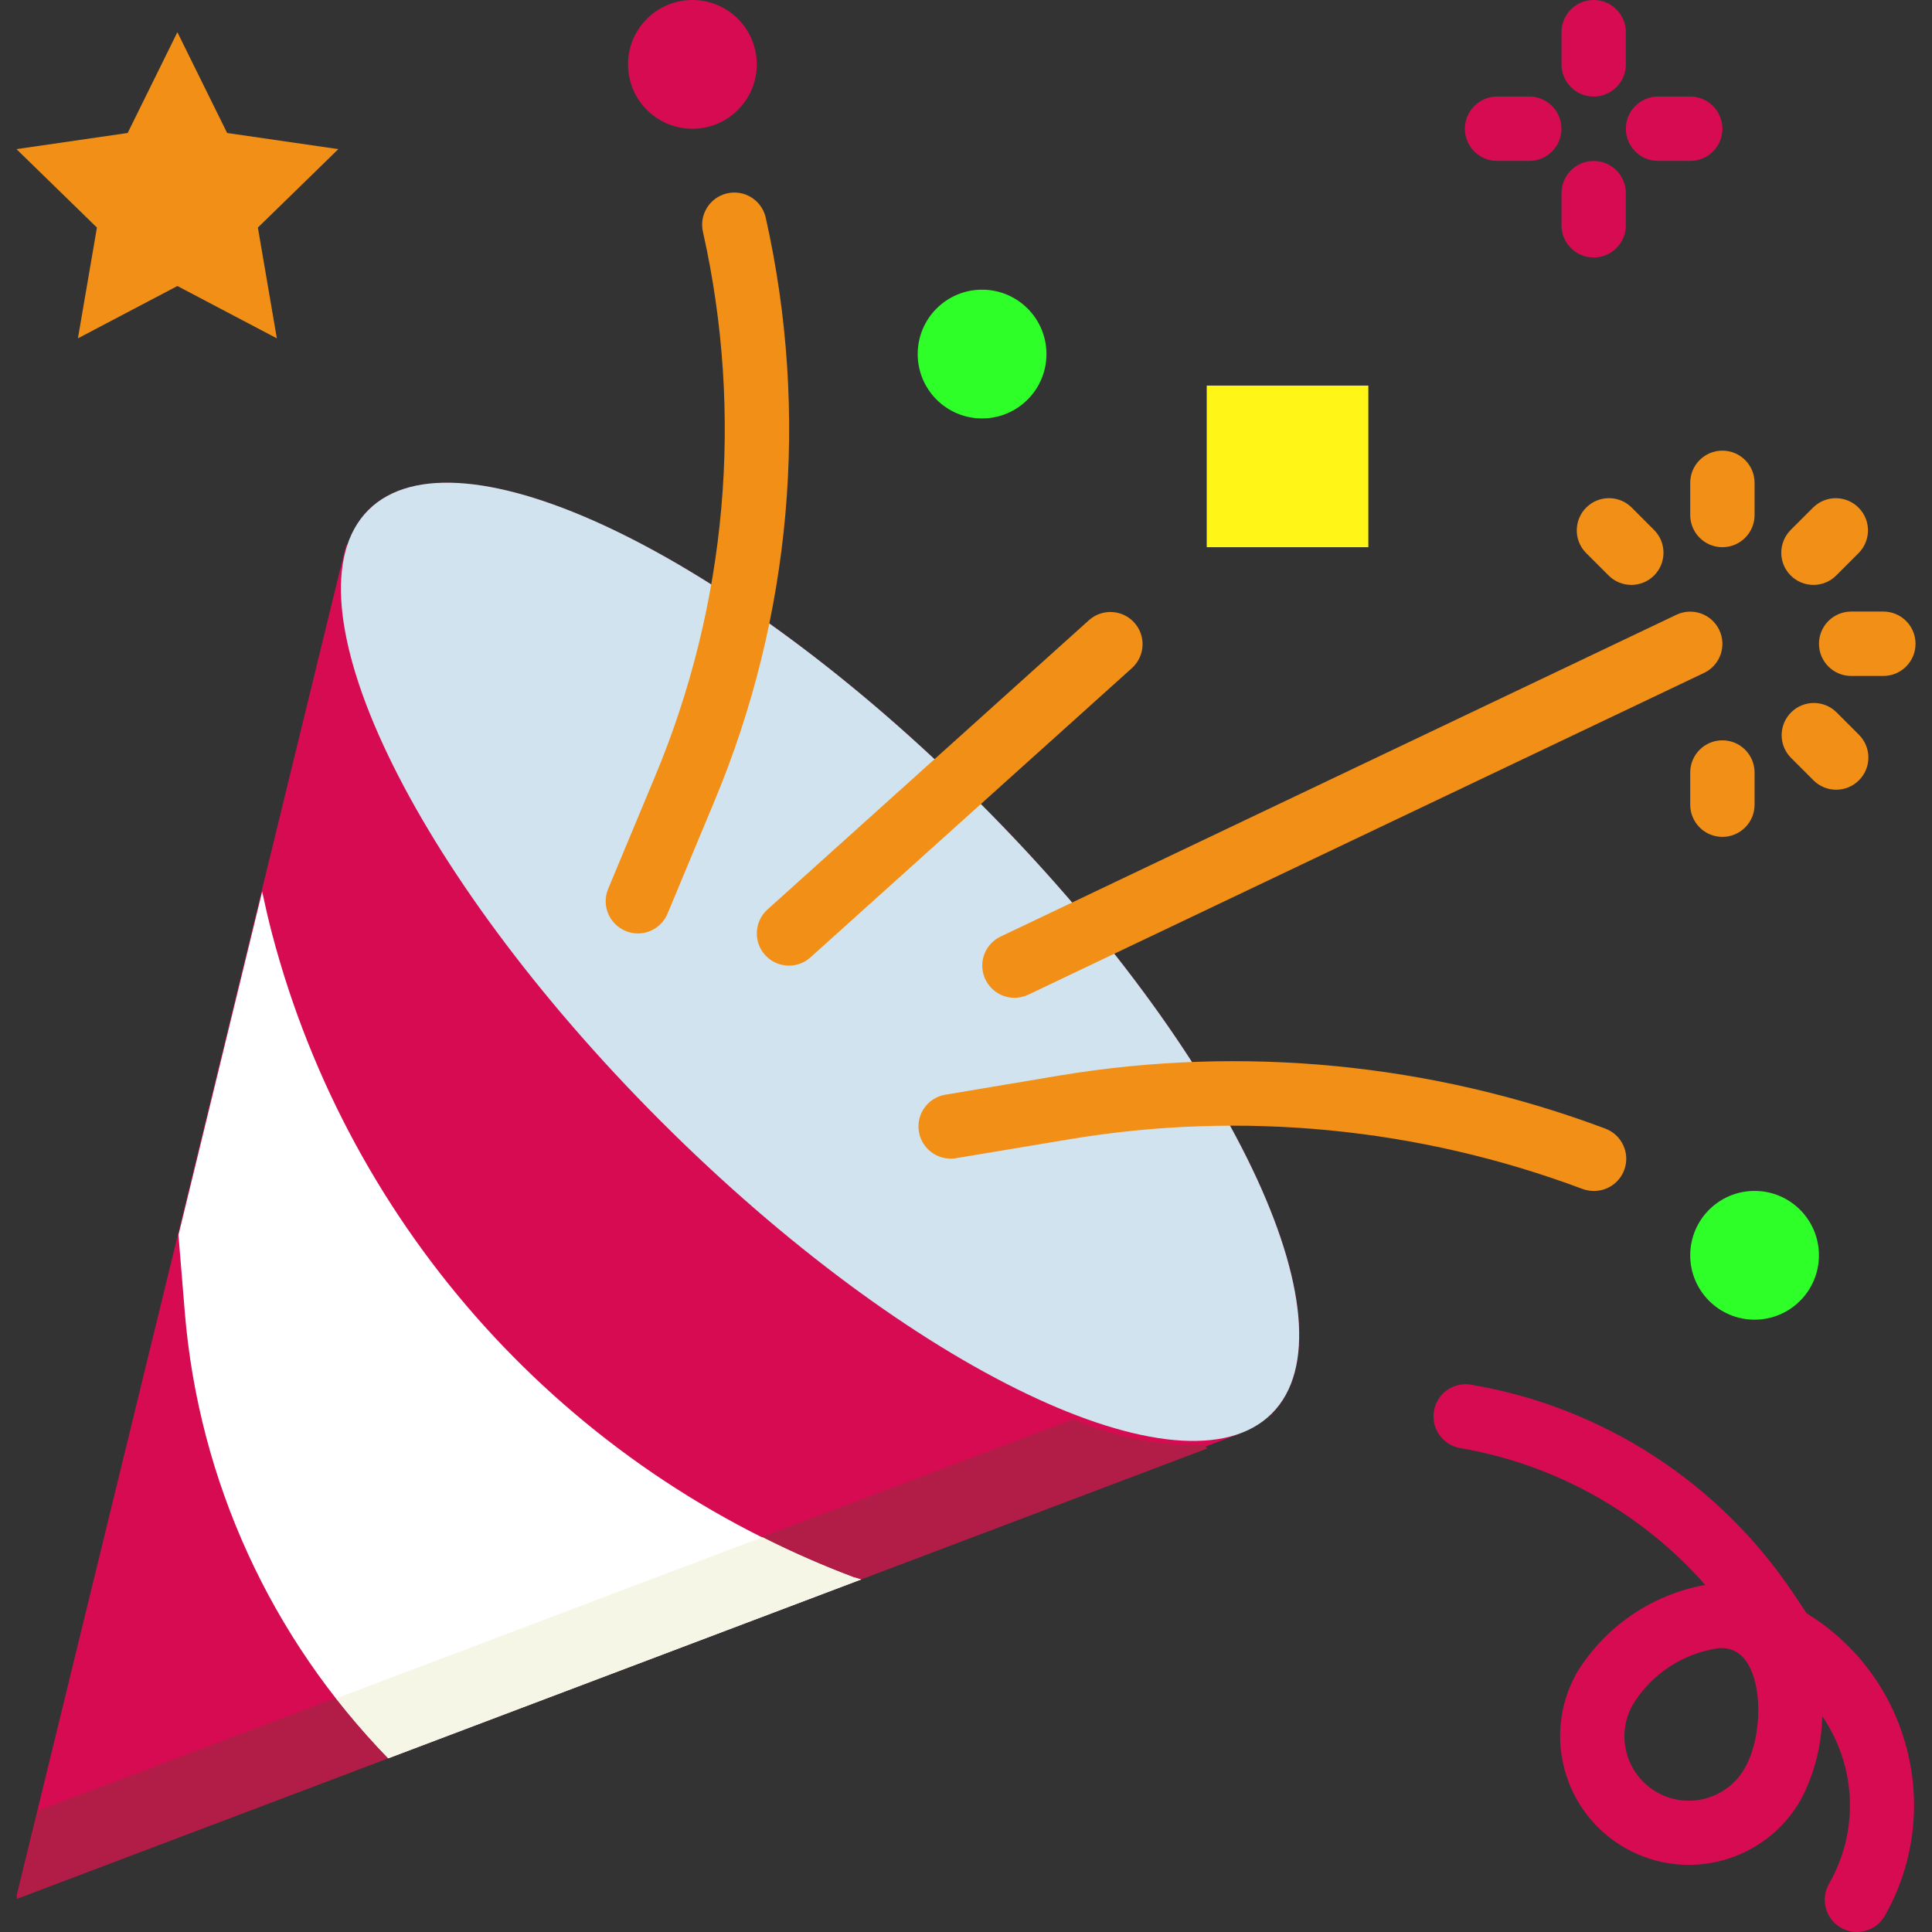 <svg width="48" height="48" viewBox="0 0 48 48" fill="none" xmlns="http://www.w3.org/2000/svg">
<rect x="0" y="0" width="48" height="48" fill="#333333" stroke="none"/>
<g clip-path="url(#clip0)">
<path d="M24.332 19.941C18.134 13.743 11.337 10.491 9.151 12.676C8.911 12.928 8.735 13.232 8.636 13.565L8.601 13.53L6.513 22.087L4.434 30.618L1.969 40.72L0.409 47.117L9.646 43.622L21.395 39.176L30.768 35.63L30.757 35.618C31.071 35.518 31.358 35.349 31.597 35.122C33.783 32.935 30.531 26.139 24.332 19.941Z" fill="#D60B52"/>
<path d="M24.332 19.938C18.134 13.74 11.338 10.487 9.151 12.673C6.965 14.86 10.218 21.656 16.416 27.854C22.614 34.053 29.411 37.305 31.597 35.119C33.783 32.933 30.531 26.136 24.332 19.938Z" fill="#D1E3EE"/>
<path d="M29.917 35.906C28.798 35.925 27.688 35.705 26.661 35.26L19 38.159L7.247 42.6L0.945 44.985L0.409 47.181L9.646 43.686L21.395 39.241L29.997 35.986L29.917 35.906Z" fill="#B21D48"/>
<path d="M39.594 29.589C39.498 29.588 39.403 29.571 39.313 29.538C35.253 28.017 30.865 27.591 26.588 28.302L23.732 28.778C23.295 28.84 22.89 28.536 22.827 28.099C22.767 27.677 23.049 27.281 23.468 27.201L26.325 26.721C30.879 25.964 35.551 26.418 39.874 28.036C40.29 28.186 40.506 28.644 40.357 29.059C40.241 29.381 39.935 29.593 39.594 29.589Z" fill="#F28F16"/>
<path d="M25.199 24.79C24.758 24.787 24.402 24.427 24.404 23.986C24.406 23.681 24.581 23.403 24.855 23.271L41.649 15.274C42.048 15.084 42.525 15.253 42.715 15.652C42.905 16.051 42.736 16.528 42.337 16.718L25.543 24.715C25.436 24.765 25.318 24.791 25.199 24.79Z" fill="#F28F16"/>
<path d="M15.848 23.191C15.742 23.191 15.638 23.17 15.541 23.129C15.133 22.959 14.94 22.491 15.11 22.084V22.083L16.273 19.293C18.062 15.018 18.479 10.293 17.467 5.771C17.363 5.342 17.627 4.91 18.056 4.806C18.486 4.702 18.918 4.966 19.022 5.396C19.024 5.405 19.026 5.415 19.028 5.424C20.112 10.268 19.665 15.33 17.748 19.909L16.585 22.699C16.461 22.997 16.17 23.191 15.848 23.191Z" fill="#F28F16"/>
<path d="M43.592 32.787C44.475 32.787 45.191 32.071 45.191 31.188C45.191 30.304 44.475 29.588 43.592 29.588C42.709 29.588 41.993 30.304 41.993 31.188C41.993 32.071 42.709 32.787 43.592 32.787Z" fill="#2EFF29"/>
<path d="M24.4 10.396C25.283 10.396 25.999 9.68 25.999 8.797C25.999 7.913 25.283 7.197 24.4 7.197C23.516 7.197 22.8 7.913 22.8 8.797C22.8 9.68 23.516 10.396 24.4 10.396Z" fill="#2EFF29"/>
<path d="M17.203 3.199C16.319 3.199 15.603 2.483 15.603 1.599C15.603 0.716 16.319 0 17.203 0C18.086 0 18.802 0.716 18.802 1.599C18.802 2.483 18.086 3.199 17.203 3.199Z" fill="#D60B52"/>
<path d="M39.594 6.398C39.153 6.398 38.795 6.04 38.795 5.598V4.798C38.795 4.357 39.153 3.999 39.594 3.999C40.036 3.999 40.394 4.357 40.394 4.798V5.598C40.394 6.04 40.036 6.398 39.594 6.398Z" fill="#D60B52"/>
<path d="M39.594 2.399C39.153 2.399 38.795 2.041 38.795 1.599V0.8C38.795 0.358 39.153 0 39.594 0C40.036 0 40.394 0.358 40.394 0.8V1.599C40.394 2.041 40.036 2.399 39.594 2.399Z" fill="#D60B52"/>
<path d="M41.994 3.998H41.194C40.752 3.998 40.394 3.64 40.394 3.199C40.394 2.757 40.752 2.399 41.194 2.399H41.994C42.435 2.399 42.793 2.757 42.793 3.199C42.793 3.64 42.435 3.998 41.994 3.998Z" fill="#D60B52"/>
<path d="M37.995 3.998H37.195C36.753 3.998 36.395 3.64 36.395 3.199C36.395 2.757 36.753 2.399 37.195 2.399H37.995C38.436 2.399 38.794 2.757 38.794 3.199C38.794 3.64 38.437 3.998 37.995 3.998Z" fill="#D60B52"/>
<path d="M6.757 23.191C6.668 22.849 6.588 22.503 6.513 22.151L4.434 30.682L4.594 32.633C4.943 36.791 6.729 40.698 9.646 43.682L21.395 39.241C21.331 39.221 21.265 39.206 21.201 39.185C14.076 36.513 8.691 30.55 6.757 23.191Z" fill="white"/>
<path d="M21.395 39.24C21.331 39.22 21.265 39.206 21.201 39.184C20.431 38.893 19.678 38.561 18.943 38.19L8.36 42.194C8.761 42.715 9.191 43.213 9.646 43.686L21.395 39.24Z" fill="#F6F6E7"/>
<path d="M33.996 9.58V13.595H29.981V9.58H33.996Z" fill="#FFF617"/>
<path d="M19.602 23.991C19.16 23.991 18.802 23.632 18.803 23.191C18.803 22.964 18.899 22.748 19.067 22.597L27.064 15.4C27.398 15.111 27.903 15.147 28.192 15.481C28.473 15.806 28.447 16.294 28.134 16.588L20.137 23.785C19.99 23.917 19.8 23.991 19.602 23.991Z" fill="#F28F16"/>
<path d="M42.792 20.792C42.351 20.792 41.993 20.434 41.993 19.992V19.193C41.993 18.751 42.351 18.393 42.792 18.393C43.234 18.393 43.592 18.751 43.592 19.193V19.992C43.592 20.434 43.234 20.792 42.792 20.792Z" fill="#F28F16"/>
<path d="M45.62 19.62C45.408 19.621 45.204 19.537 45.055 19.386L44.489 18.821C44.182 18.503 44.191 17.997 44.509 17.69C44.819 17.39 45.31 17.39 45.62 17.69L46.185 18.255C46.498 18.568 46.498 19.074 46.185 19.386C46.035 19.536 45.832 19.62 45.62 19.62Z" fill="#F28F16"/>
<path d="M46.791 16.794H45.992C45.55 16.794 45.192 16.436 45.192 15.994C45.192 15.552 45.55 15.194 45.992 15.194H46.791C47.233 15.194 47.591 15.552 47.591 15.994C47.591 16.436 47.233 16.794 46.791 16.794Z" fill="#F28F16"/>
<path d="M45.054 14.532C44.613 14.532 44.255 14.174 44.255 13.732C44.255 13.521 44.339 13.317 44.489 13.167L45.054 12.602C45.372 12.295 45.878 12.304 46.185 12.622C46.484 12.931 46.484 13.423 46.185 13.733L45.62 14.298C45.47 14.448 45.266 14.532 45.054 14.532Z" fill="#F28F16"/>
<path d="M42.792 13.595C42.351 13.595 41.993 13.237 41.993 12.795V11.995C41.993 11.554 42.351 11.196 42.792 11.196C43.234 11.196 43.592 11.554 43.592 11.995V12.795C43.592 13.237 43.234 13.595 42.792 13.595Z" fill="#F28F16"/>
<path d="M40.53 14.532C40.318 14.532 40.114 14.447 39.965 14.298L39.399 13.732C39.092 13.415 39.101 12.908 39.419 12.601C39.728 12.302 40.22 12.302 40.53 12.601L41.095 13.167C41.407 13.479 41.407 13.986 41.095 14.298C40.945 14.448 40.742 14.532 40.53 14.532Z" fill="#F28F16"/>
<path d="M4.407 0.8L5.643 3.304L8.406 3.705L6.407 5.654L6.878 8.406L4.407 7.106L1.936 8.406L2.408 5.654L0.409 3.705L3.172 3.304L4.407 0.8Z" fill="#F28F16"/>
<path d="M47.338 43.316C46.958 41.968 46.082 40.814 44.886 40.084L44.557 39.59C42.71 36.828 39.805 34.949 36.527 34.398C36.09 34.335 35.685 34.639 35.623 35.077C35.562 35.499 35.844 35.894 36.264 35.975C38.627 36.376 40.782 37.577 42.366 39.377C41.034 39.616 39.869 40.416 39.167 41.573C38.306 43.116 38.858 45.064 40.401 45.926C41.943 46.787 43.892 46.235 44.753 44.692C45.082 44.057 45.26 43.355 45.272 42.639C46.123 43.875 46.191 45.489 45.447 46.792C45.222 47.172 45.347 47.663 45.727 47.888C46.107 48.113 46.597 47.988 46.823 47.608C46.83 47.596 46.837 47.584 46.843 47.571C47.57 46.276 47.748 44.743 47.338 43.316ZM43.358 43.912C42.931 44.685 41.959 44.966 41.185 44.539C40.412 44.112 40.131 43.139 40.558 42.366C40.56 42.362 40.563 42.357 40.565 42.353C41.037 41.58 41.833 41.062 42.73 40.944C42.87 40.94 43.007 40.972 43.13 41.037C43.805 41.413 43.841 43.046 43.358 43.912Z" fill="#D60B52"/>
</g>
<defs>
<clipPath id="clip0">
<rect width="48" height="48" fill="white"/>
</clipPath>
</defs>
</svg>
